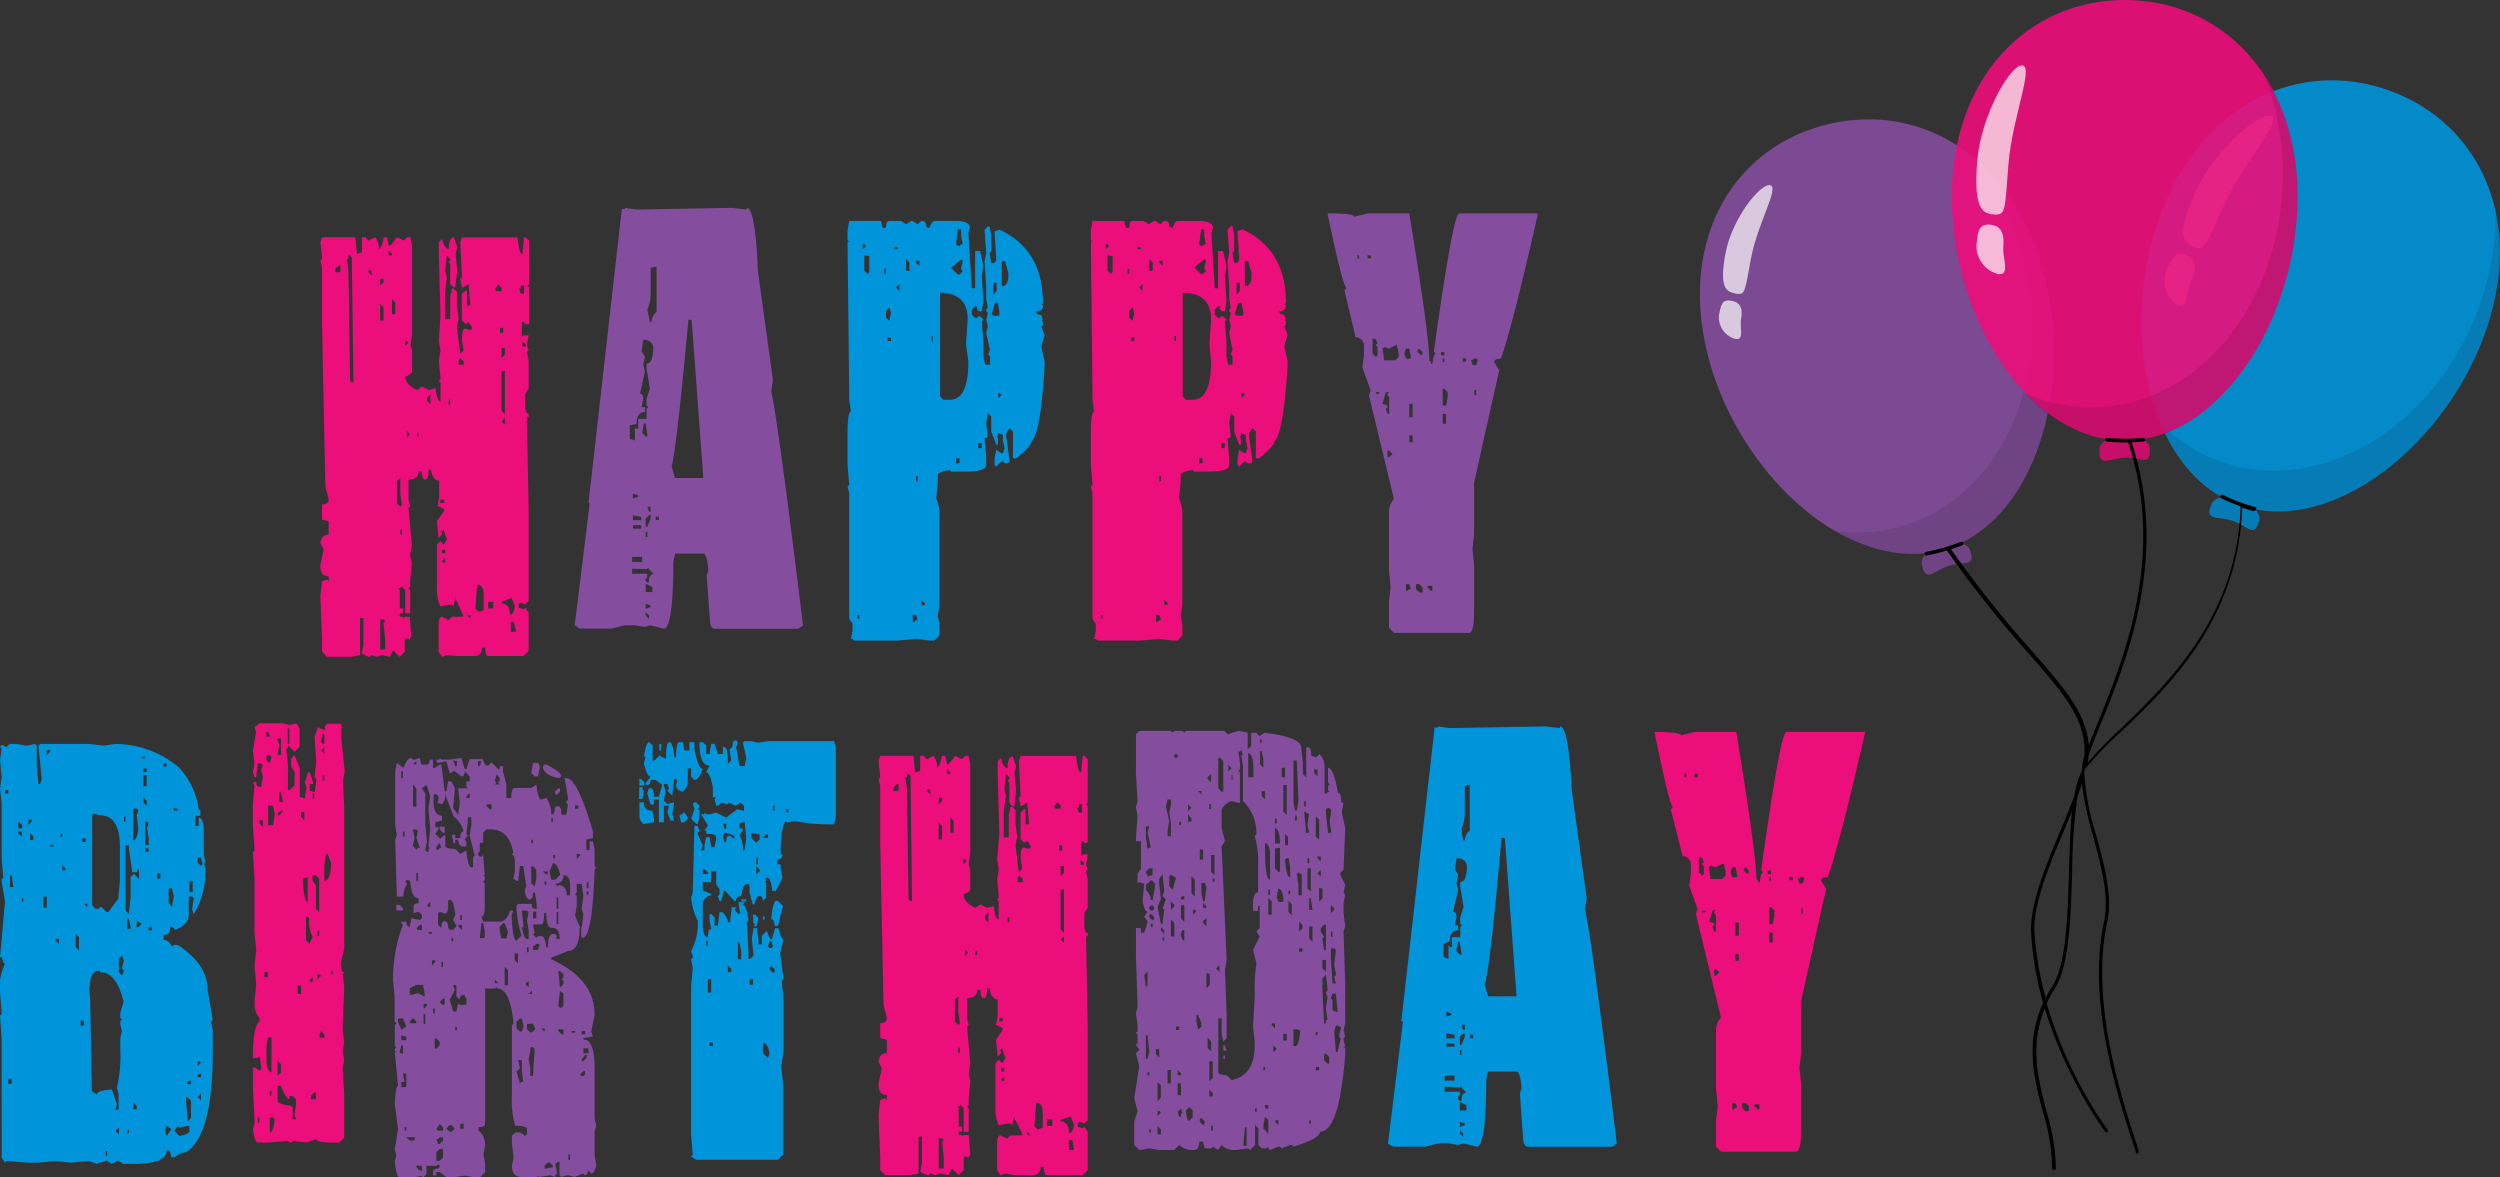 <svg xmlns="http://www.w3.org/2000/svg" viewBox="0 0 225.15 106.02"><rect x="0" y="0" width="225.15" height="106.02" fill="#333333" stroke="none"/><defs><style>.cls-1,.cls-8{fill:#ec0e7a;}.cls-2,.cls-4{fill:#844d9e;}.cls-3,.cls-7{fill:#0094da;}.cls-4,.cls-7,.cls-8{opacity:0.9;}.cls-5{fill:#fff;opacity:0.7;}.cls-6{opacity:0.1;}</style></defs><title>Asset 2</title><g id="Layer_2" data-name="Layer 2"><g id="Layer_1-2" data-name="Layer 1"><path class="cls-1" d="M29,21.37h3l.15,1.5.45-.15V21.37h.3l.3.3.61-.3a1.55,1.55,0,0,1,.3,1.05q.25,0,.45-1.05h.3l.15.75h.15l.6-.75.6.3.3-.3h.3l.15.75v8l-.15,1.05.15.15h-.15l.15.15v2q0,.21-.6.45c0,.47.35.88,1.06,1.2l.45-.3.6.3.6-.15c.1.81.25,1.21.45,1.21V34.45l-.15-.15.15-.15V34l-.15-1.5.15-.91-.15-.9.15-2.25-.15-5.57V21.82l.3-.3q.2.9.6.9c0-.7.15-1.05.46-1.05l.3.9-.15.6.15,1.5L41,25.88h-.15l-.31-.3V23.77l-.15-.15.15-.15v-.15l-.3-.3-.15,1.35.15.61-.15,1.35v2.41h.45v-2l.16-.75h.15l.3.3v1.2l.15,1.21-.15.75.3,2.41.3-.31-.15-.9q0-1.05.3-1.05l.45.15.15-.15v-.15l-.3-.45-.15.15h-.15l-.3-.3V26.48l.3-.3h.15v1.35h.3v-.15l-.15-1.8-.45.3h-.15l-.15-.75.15-.15v-.15l-.15-3,.15-.45h5q.15,1.5.45,1.5l.15-1.5h.15l.31.3v3.91l-.16.15.16.15v3.31h-.31L47.17,29H47v1.35l.15-.15h.46l-.16.9.16.45-.16.16.16.75v2.55l-.31.46v1.05c0,.5.13.75.31.75v.3h-.16l.16,8.28v8.27l-.31.3-.45-.15-.15.15v.3l.45.15.15-.15.31.45v3.46l-.46.45H44q-.3,0-.3-.75h-.3a.66.66,0,0,1-.75.75h-1.5L40.25,59l-.45.15-.3-.45v-2.4c0-.51.13-.76.3-.76l.6.3.31-.3h1v-.15L41,53.86l-.15.75-.15-.15H40.4l-.75.15a3.68,3.68,0,0,1-.3-1.65V49.05l.3-.31.3.31.3-.46-.3-.9-.15.15h-.15l.15.15v.15l-.3.3-.15-1.5L40,46v-.15l-.6-.3.15-.76v-1.5c-.38,0-.64-.35-.75-1H38.6q0,.9-.3.9t-.3-.75h-.3c0,.5-.3.75-.91.75V45l.15.61-.15.15.3,3.31-.15.9.15.75-.15,1.5v.61l-.15.15.15.15v2.1h-.45v-2.1l-.3-.3L36,53h-.15l.15.15v1.65h.3v.45H36v.3h.3v.15l.15-.15h.45l.15,1.81-.15.15v.15l-.15-.15h-.3v1.2l-.45.45-.6-.6-.3.6L34.39,59l-.45.15L33.48,59l-.15.15h-.15l-.6-.3.15-.75V55.66h-.3V59l-.75.15H29.42L29,58.67v-1.2l-.15-3.76L29,52.35l.45-.15.15.15V51.9q-.75,0-.75-.9v-.15l.3-1.35-.3-.61q.11-.75.75-.75v-1.2l-.6-.15V45.43q.6,0,.6-.45l-.3-1.2L29,29.19V24.07l-.15-.6.15-.15v-.15l-.15-1.35Zm1.2,2.85v.3h.46v-.6h-.15ZM31.38,23v.3h-.15l.15,1.05.15,9.93.15.15h.15V34.3l-.15-11.13L31.53,23Zm1.8,1.35v.15l.3.31v-.46Zm1.06.76v.6l.3-.3v-.3Zm0,2.25v1.51h.3V27.68Zm0,28.43v2.71h.45v-.9l-.15-1.5.15-.15-.15-.16ZM35,22.57V23h.3v-.15Zm.3,4.36v1.36h.3V27.23Zm.45,16.4v2l.3.31.15-.16-.15-1V43Zm.3,4.36v.45h.15v-.45Zm.45-17v.45l.3-.3-.15-.15Zm.15,8.13v.6l.3-.3Zm.91.15v.3h.15V39Zm.9-3.16v.3l.3.3v-.9ZM39.65,45v.3H40V45Zm.15,4.52v.3h.3v-.3Zm0,1,.15.15h.15v-.45ZM40.4,36v.45h.15V36Zm1.06-3.76-.15.15v.45h.45v-.3Zm.6,23.16.3.3v-.3Zm.9-2.7v.15l-.15,1.95.3.3.45-.15V53.56q0-.78-.45-.9Zm1,1.5v.6h.46v-.6Zm.91-28.58-.3.45.15.15h.45v-.3Zm.15,3.91v.45h.3v-.45Zm.15,1.8v.91l.3-.3v-.61Zm0,2.11V37l.3.3V33.4Zm0,4.51.3.3v-.6Zm0,16.25v.15q.75,0,.75,1,.35,0,.45-.75l-.3-.75ZM46,56v.9h.45v-.15L46.27,56Zm.9-30.24V26h-.15l.15.45h.3v-.75Zm.15,5v.45h.3V31Z"/><path class="cls-2" d="M56.27,18.72l1.06.15,8.57-.15,1.36.15v-.15q.76,0,1,5.72l1.35,9.78-.15,1.05q.6,2.55,2.86,21.06l-.45.3H64.4q-.37,0-.45-.6l-.31-4.21.16-.45c-.08-1-.23-1.51-.46-1.51H60.79l-.15.75c0,3.69-.25,5.69-.76,6h-.15l-1.2-.3-.45.15-.9-.15h-.91l-1.2.3H52.21l-.45-.3,1.35-11H53l3-26.48h.3Zm1.66,11.89-.15,1.05.3.45-.15.75.15.6-.45,2q.3,0,.3.45l-.15.75h.3v.45c-.5,0-.75.36-.75,1.06l-.61.15v1.2l.46.15v-1.2l.15.15h.15v-.9h.75v-.91l.15-.15-.15-.15v-.6l.3-.9-.3-1.81v-.45q.6,0,.6-1.5A.8.8,0,0,0,57.93,30.61Zm-1,19.55v.45h.9v-.45Zm0,1.06v.45h1.35V52l-.15.15v.15l.15.15h.15q0-.75.45-.75l-.45-.45v-.15l-.15.15ZM57,44.45v.45l.45-.15V44.6Zm0,1.95v.45h.75v-.3Zm0,.9v.31h.75V47.3Zm1-9.17-.15.75V39l.3.3h.15v-.15l-.15-1Zm.15,8.57v.75h.15l.3-.75v-.3h-.15Zm0,1.21v.45h.15v-.45Zm0,4.66v.75h.6v-.45Zm0,1.8v.46l.45-.15v-.15Zm0,.76v.3l.3.3v-.3Zm.45-31v2.1a3.7,3.7,0,0,1-.3,1.66L58.53,29h.15a1.16,1.16,0,0,1,.45-.9V24Zm-.3,21.51.15.45h.15v-.45Zm.75.9v.3h.3v-.3ZM62,28.8Q60.94,40.31,60.49,42l.3,1.05h2.55L62.29,28.8Z"/><path class="cls-3" d="M76.48,19.9h2.86l.15.61h.3c0-.41.1-.61.3-.61h1.06l.45.3.45-.3h.15l.45.3.3-.3h.15c.2,0,.3.15.3.46l.15.15h.15c.16-.41.31-.61.46-.61h2c.75,0,1.15.2,1.2.61l-.15.45.31,5h.3V22.61h.45l.3,1.36-.15.9.15,2.25-.15.91h-.15q-.3,0-.3-.45h-.15l-.3.3v.45l.3.3h.15l.15-.15h.15l.3.3-.15.15.15,1.81v1.35l.15.75h.45v-.75L89,31.94l.15-.45L88.82,30l.15-.6-.15-.6.15-.6L88.82,28v-.15l.15-.15L88.82,27v-1.2l-.15-2.26.15-.75-.15-2.1.3-.3h.15l.15.75v1.5l-.15.15.15.9h.15q.3,0,.3-.45l-.15-2.4.45-.15q3.92,1.8,3.91,6.62l-.15.15h.15a.53.53,0,0,1-.6.6q0,.3.45.3l.15.45h-.15l.15.15v.3l-.15.15.3.75-.3,1.06.3,1.35V33q-.37,6.1-1.2,6.77c0,.27-.45.77-1.35,1.51h-.3V38.86l-.3-.3-.31.45v.3l.31,2.26-.16.15h-.3l-.15-.15h-.15l-.45.45-.15-.15v-.6l.15-.76.45.3h.15l.15-.45-.15-.75v-.45L89.87,39v.3h-.15l.15.15v.6h-.15l-.45-1.2V37.5l-.3-.3-.15.91.15,1.2-.15.15h-.15l.15,1.81v.6c0,.4-.6.6-1.81.6H85.66l-.15-.15q-1,.2-1.05.45v.75l-.15,1.36a3.62,3.62,0,0,1,.3,1.65v8l-.15.91.15.75v1.05l-.45.45H83.7l-1.2-.15-1.65.15H76.93l-.15-.15h-.15l.15-.75v-.6l-.3-.45V44.42l-.15-.6.15-.15-.15-1.8v-3c0-1.2.13-1.81.3-1.81l-.15-1v-.45l-.15-13.84h.15l-.15-.15v-.9Zm.76,35.51v.3h.15v-.3ZM77.69,22v.45l.3-.3L77.84,22Zm.15,1v1.36l.3.3.15-.15V23.06Zm1.8,1.21v.45h.15v-.45ZM79.79,28v.6l.3.3.15-.75-.15-.45Zm.15,2.4v.31h.3v-.31Zm.6-8.12v.15h.31v-.15Zm.16,3.61.3.3v-.6Zm.9-2.56v1.06h.3v-.76Zm.6,32.05V56h.15l.15-.15h.15l-.15-.45Zm.3-31.9v.15l.3.31v-.46Zm0,19.41v.45h.15v-.45ZM83,54.05v.45h.3v-.15Zm.9-23.77v.46H84v-.46Zm.76-3.91V35.7l.3.3h.6c1.1,0,1.65-1.15,1.65-3.46L87,31l.15-2.26C87.16,27.18,86.31,26.37,84.61,26.37Zm1-2.25.6.6h.15l.3-.3-.15-.15v-.15l.15-.61-.15-.15Zm.6-3.46L86.11,22l.15.15h.15l.15-.15h.15l-.15-.75v-.6Zm-.15,20.61v.45h.3v-.45Zm2-1.36v.45h.3v-.45Zm1.5-12.63-.3,1,.15.15H90V28l-.15-.75Zm-.15-1.81v1.05l.3-.3v-.75Zm.45,9.93v.45l.3-.3L90,35.4Zm.3-11.89v2.26h.15q.45-.15.45-.9v-.3l-.3-1.06Z"/><path class="cls-1" d="M98.39,19.9h2.86l.15.61h.3c0-.41.1-.61.3-.61h1l.46.3.45-.3h.15l.45.3.3-.3H105c.2,0,.3.15.3.46l.15.15h.15c.16-.41.31-.61.45-.61h2c.74,0,1.14.2,1.2.61l-.15.45.3,5h.3V22.61h.45l.31,1.36-.15.9.15,2.25-.15.91h-.16q-.3,0-.3-.45h-.15l-.3.3v.45l.3.3h.15l.15-.15h.15l.31.3-.15.15.15,1.81v1.35l.15.75H111v-.75l-.15-.15.15-.45-.3-1.51.15-.6-.15-.6.15-.6-.15-.15v-.15l.15-.15-.15-.76v-1.2l-.15-2.26.15-.75-.15-2.1.3-.3H111l.15.75v1.5l-.15.15.15.9h.15q.3,0,.3-.45l-.15-2.4.45-.15q3.91,1.8,3.91,6.62l-.15.15h.15a.53.53,0,0,1-.6.6q0,.3.45.3l.15.45h-.15l.15.15v.3l-.15.15.3.75-.3,1.06.3,1.35V33q-.39,6.1-1.2,6.77c0,.27-.45.77-1.36,1.51h-.3V38.86l-.3-.3-.3.45v.3l.3,2.26-.15.15h-.3l-.15-.15h-.15l-.45.45-.15-.15v-.6l.15-.76.45.3h.15l.15-.45-.15-.75v-.45l-.45-.15v.3h-.15l.15.15v.6h-.15l-.45-1.2V37.5l-.3-.3-.15.91.15,1.2-.15.15h-.15l.15,1.81v.6c0,.4-.61.6-1.81.6h-1.35l-.15-.15c-.71.13-1.06.28-1.06.45v.75l-.15,1.36a3.62,3.62,0,0,1,.3,1.65v8l-.15.91.15.75v1.05l-.45.45h-.45l-1.2-.15-1.66.15H98.84l-.15-.15h-.15l.15-.75v-.6l-.3-.45V44.42l-.15-.6.15-.15-.15-1.8v-3c0-1.2.13-1.81.3-1.81l-.15-1v-.45l-.15-13.84h.15l-.15-.15v-.9Zm.75,35.51v.3h.15v-.3ZM99.59,22v.45l.31-.3L99.74,22Zm.15,1v1.36l.31.3.15-.15V23.06Zm1.81,1.21v.45h.15v-.45ZM101.7,28v.6l.3.3.15-.75-.15-.45Zm.15,2.4v.31h.3v-.31Zm.6-8.12v.15h.3v-.15Zm.15,3.61.3.3v-.6Zm.91-2.56v1.06h.3v-.76Zm.6,32.05V56h.15l.15-.15h.15l-.15-.45Zm.3-31.9v.15l.3.31v-.46Zm0,19.41v.45h.15v-.45Zm.45,11.13v.45h.3v-.15Zm.9-23.77v.46h.15v-.46Zm.75-3.91V35.7l.31.3h.6c1.1,0,1.65-1.15,1.65-3.46l-.15-1.5.15-2.26C109.07,27.18,108.22,26.37,106.51,26.37Zm1.06-2.25.6.6h.15l.3-.3-.15-.15v-.15l.15-.61-.15-.15Zm.6-3.46L108,22l.15.15h.15l.15-.15h.15l-.15-.75v-.6ZM108,41.27v.45h.3v-.45Zm2-1.36v.45h.31v-.45Zm1.51-12.63-.3,1,.15.15h.6V28l-.15-.75Zm-.15-1.81v1.05l.3-.3v-.75Zm.45,9.93v.45l.3-.3-.15-.15Zm.3-11.89v2.26h.15q.45-.15.45-.9v-.3l-.3-1.06Z"/><path class="cls-2" d="M119.55,19.22h.15q2.25,0,2.25.3l1.21-.3h3.76q1.8,11,1.8,13.23l.15.15v.16H129c.08-.61.18-.91.3-.91l-.15-.15v-.15q1.72-12.33,2.26-12.33h7.07v.15q-2.25,9.93-3.31,12.93-.6,0-.6.3l.45.76-2.26,10.08V48.1l-.15,1.35.15,1.51V55c0,1.3-.15,2-.45,2h-6.77l-.45-.46v-2.4l.15-1.21-.15-1.65V46a1.71,1.71,0,0,1,.45-1.05l-2.25-9.33.15-.45-.75-2.1.15-1.06v-.75a.8.8,0,0,0-.76-.9l-1-4.21.15-.15v-.15Q120.95,25.84,119.55,19.22Zm2.7,3.76v.3h.15V23Zm.91,0v.3h.3V23Zm.45,7.52v1.35l.3.3.15-.15v-.75l-.15-.15V31h.15l-.15-.45Zm.3,4.81v.15h.3v-.15Zm1.2-3.91-.45-.15-.15.15.15,1.05h1l.3-.3v-.3l-.15-.75h-.15Zm-.3,3.91-.3,1.06.45.15v.15l-.15.15.15.45h.15V35.76l-.15-.15v-.15l.15-.15Zm.15,5.27v.6h.15l.3-.3-.3-.3Zm1.66-9.18-.15.45.15.45h.45v-.15l-.15-.75Zm0,21.21v.6h.15l.15-.15h.15l-.15-.45Zm.3-16.24v1.2h.3v-1.2Zm0,2.85v.61h.3v-.61Zm.6,13.39v.45l.3.3h.3v-.45l-.3-.3Zm.3-21.21-.15.15v.15l.3.3.15-.15V31.7Zm.75,21.36v.15l.3.3H129v-.45Zm1.21-21.06V32h.3v-.3Zm.15.6v.3h.15v-.3Zm0,2.71v1.51h.3l.15-.76v-.45l-.3-.3Zm0,2.26v.9h.3v-.9Zm1.8-5v.3h.3v-.3Zm.75.15.15.46h.31l.15-.46-.15-.15h-.16l-.15.15Zm.3,2.71v.45h.16v-.45Z"/><path class="cls-3" d="M.9,67h.6l.91.15L3.16,67l.15.15v1.66l.15,1.8h.15l.15-.45-.3-3L3.61,67H8l1.36.15L10.38,67a8.87,8.87,0,0,1,5.72,2.11,6.89,6.89,0,0,1,1.8,3.76l.15.15v.45H17.6v.9h.3v-.75q.45.09.45,1.2v2.11l.15.75h-.15l.15.45a7.57,7.57,0,0,1-1.05,4.21l-.15-.45.15-1-.15-.15H17v1.65c0,.59-.4,1-1.2,1.36l-.31-.3h-.15q0,.75-.6.75v.45q.45,0,.75.6l.16-.15H16c1.8,1.16,2.7,2.52,2.7,4.06l.46,2.71-.16.15.16.75v2c0,5-.81,8-2.41,9a1.71,1.71,0,0,0-1,.45h-.31l-.15-.6H15c0,.8-1,1.2-3,1.2h-.9l-.45-.3-.6.3-.45-.3-.9.3L8,104.56l-1.65.15L5,104.56l-1.5.15h-1L.6,104.56l-.15.15-.3-.45V93.58L0,91.47l.15-.15v-.15L0,89.36a4.56,4.56,0,0,1,.45-2.55L.3,86.66l-.15-.45H0l.45-5-.3-1.8v-.3H.3L.15,77.33v-5L0,71,.15,70,0,68.45l.15-1L0,67.25l.15-.15H.3l.15.15H.6ZM.45,71.16v.3h.3v-.3Zm.3,26v.45h.3v-.45ZM.9,78.83v1.06h.3l-.15-1.06ZM1.65,74v.6H2v-.3Zm0,.9v.15l.31.3v-.45Zm.31,6v.3h.15v-.3Zm.6-7.07v.45l.3-.3v-.15Zm.15,1.2v.61H3v-.31Zm1.2,5.72v1h.3v-1Zm.3-13.24V68l.3-.3v-.15Zm.3,8.58v.15h.3v-.15ZM5,84.55v.15l.31.3v-.45Zm.46-9.48v.3h.15v-.3Zm.15,2.86v.45h.3v-.15Zm1.2,6.17v1.2l.3.3V84.4Zm.45,7.82v.45h.3v-.45Zm.15-16.4v.31h.3v-.31Zm.15,5.87.3.3v-.3ZM8,88.91,8.12,90l.15,8.27.46.3q0-.36,1.35-.45l.45,1.35-.15.46h.3V98.54l-.15-.6a12.14,12.14,0,0,0,.3-3.46v-1l.15-.61-.15-.6v-.3l.15-.15-.15-.15v-.45l.3-1C10.7,88.41,10,87.56,9,87.56v-.15c-.61,0-.91.5-.91,1.5Zm.45-15.64-.15.15v8.12l.3.3h.31L9,81.69h.15l.45.45h.15l.9-1.2.15-1.65v-3c0-1.91-.6-2.86-1.8-2.86Zm1.06,30.39v.45h.15v-.45Zm.9-1.81.3.3v-.6Zm.3-15.49v1.2l.3.3.15-.45L11,87.26v-.15l.15-.6L11,86.06Zm.45-12.79V74h.15v-.45Zm.15,2.56V82l.3.3.15-1.5V79l.3-.3.46.46v-.91h-.15v.3h-.46l-.3-2.1v-.3Zm.15,6.62v.9h.3V83.5l-.15-.75Zm0,19v.3h.15v-.3ZM12,72.82v2.86c.23,0,.38-.36.46-1.06l-.15-1.2.15-.45-.15-.15Zm0,26.47v.61h.31v-.31Zm.31-16.39v.6h.15l.3-.3Zm.45-14.75v.15h.3v-.15Zm.15,1.06v.3h.3v-.3Zm0,.6v1h.3v-1Zm0,2v.46l.3.3v-.46ZM13.09,74v2.11h.3v-.61l-.15-.9.15-.45L13.24,74Zm0,2.41v.3h.3v-.3Zm.3,7.07v.3h.3v-.3Zm.75-4.82v.46h.3v-.46Zm.6-9.92v.3H15v-.3ZM15,101.4l-.15.45.15.45.45-.6ZM15.19,80v1.35l.3.3.16-.9L15.49,80Zm.46-7.22V73H16v-.15ZM16,101.4l-.3.45.45.45q.9-.15.9-.45v-.45h-.15l-.75.15Zm.75-2.56V99l.15,2,.3-.3V99.14l-.3-.3Zm.15-1.5v.3h.3v-.3Zm.15-18v1h.3v-1Zm.75-2.11v.45l.3.3.15-.15-.15-.6Zm0,18.35V96l.3-.3-.15-.15Zm0,1.21V97h.3v-.3Zm0,2,.3.3v-.6Z"/><path class="cls-1" d="M23.37,65.14h2.11l.6.16.6-.16.3.46v1.65l-.45.45-.6-.6v.3h-.15l.15,1.51v2.25h.15l.45-.45v-1.2l-.3-.45V68.3l.3-.3L27,69.21v2.55l.45.15.15-1-.15-.45.3-.9h.15l.3.9v.15h-.3v.6l.45.15.15-1.2L28.33,70v-.15l.15-1.21-.15-2.25.3-.9.61.3c0-.4.1-.61.3-.61h1.2v.31h.15l-.15.15v.9l.3,2.86-.15,1L31,72.67V85.45l-.3,1.21v.15q0,.75.3.75l-.15.15L31,88.76v.3l-.15,3.61L31,93.88l-.15.75.15.9-.15.6L31,98.54v3.91l-.45.45H30c-1,0-1.51-.1-1.51-.3l-.9.3-1.2-.15-.15.15h-.15l-.15-.15-1.81.15h-.9q-.3,0-.45-1.2l.15-.6-.15-3.16V96.13h.15l.45.31.15-.16v-.15l-.15-1-.15.15h-.45v-.15c0-1.8.2-2.86.6-3.16v-.3a1.71,1.71,0,0,1-.45-1.05V90l.15-1.36-.15-1.5v-.3l.15-1.21L22.92,84V79.14l-.15-2.41.15-.15v-.15l-.15-2.11v-1.8l.15-1.81-.15-.15.15-.15h.15q0,.45.3.45h.15l.15-.9-.15-.6.15-.45-.15-.15h-.3L23.07,70h-.15l-.15-.45.15-.75-.15-1.21.3-1.65-.15-.45Zm-.15,35.51v.45h.15v-.45Zm.15-26.78v.3l.3.3v-.6Zm.45,13.69V88h.3v-.45ZM24,65.9v.45h.3l-.15-.45ZM24,68v.45l.3.31.15-.61L24.27,68Zm.15,25.43-.15.75v1.2c0,.75.15,1.15.45,1.21V93.43Zm0-20.91v1.8h.45l.15-1-.15-.75Zm.15,25.72v.45h.15v-.45Zm0,2.41V102q.3,0,.45-1.2l-.15-.15ZM25,66.5v.15l.15.45L25,68h.3V66.5Zm0,6.77v.15h.15l.31-.3V73h-.16Zm0,22.26v1.36l.3-.3v-.76Zm0,2.26v1.35c0,.2.4.35,1.21.45l.15.15v1.06h.3l-.15-.45.15-.76V99l-.3-.3h-.3V99c-.18,0-.43-.4-.76-1.2Zm.15-26.48v.91h.31v-.16l-.16-.75Zm.76-5.71V67h.15V65.6Zm.9,23.16v.76h.3v-.76Zm.3-15.64v.45l.3.3v-.75Zm.15,6q.11,2.1.45,2.1V79Zm.3,3.46v2.1l.3.3.3-.6a2.8,2.8,0,0,1-.3-1.65l-.15-.15Zm.3,5.71.15.15h.15V88ZM28,98.69V99h.45v-.6h-.15Zm.15-27.23v.45h.15v-.45Zm0,7.37v.46l.3.45v2.1l.3.3v-3l-.3-.31Zm.45,5v.45h.15V83.8Zm0,3.91v.45l.31-.3-.16-.15Zm.31,5.11-.16.46.16.15h.3v-.3Zm.15-26.77-.15.75.15.15h.15v-.9Zm-.15,1.5.3.3v-.6Zm.15,2.26v.45h.15v-.45Zm.3,7.07-.15,1.05v1.36c.4,0,.6-.56.6-1.66l-.3-.75Zm.45,10.53v.3H30v-.3Z"/><path class="cls-2" d="M37.05,68.26l.15.15h.15l.45-.15.15.6h.45q.3,0,.3-.45H39v.75h.15l.45-.3h.15l.3,2.41h.15l.16-.9h.3l.3.6v.15l-.15,1.65.45.61.15-1.06L41.26,71h.9L42,70.82v-.45h.3v-.45l-.45-.46c0,.31-.1.46-.3.46l-.6-.46h-.15l-.15.16h-.15l-.31-1.06-.75.15-.15-.15v-.15h.3v-.15l.15.15h.76l1.05-.15.3,1H42l.3-.9h1.2c.06.4.21.6.46.6l.3-.3.6.6H45V69h.3v.45l.3,1.21v1.2h.45q0-.9.3-.9h1.51l.45-.3q.15,1.35.45,1.35l.45-.15a2.86,2.86,0,0,1,.45,1.51c.2,0,.3-.2.3-.61l.15-.15h.15c.2,0,.3.25.3.76H51l.15-.91L51,72.32v-.15l.15-.15v-.15l-.3-1.8H51c.65,0,1.46,1.6,2.4,4.81v.6l-.6.15v.91h.3v-.76h.3l.15.76V78l.15.15-.15.15v.15c-.15,4-.51,6-1.05,6h-.15v-.9h-.15q0,2.1-1.05,2.1l-1.51.6v.15q3.91,1.74,3.91,5l-.3,1.5.15.45-.9.15.15.15c.6,0,.9.91.9,2.71v4.37l.15.6-.15.6v2.1l.15.91c-.12.5-.28.75-.45.75l-.3-.3q0,.45-.3.45l-.15-.15-.75.3-.6-.15-.61.15-.15-.15v-1.2h-.15l-.15.15H50l.15.75v.15l-.15.15V106l-.45-.15-1.05.15v-.15l-.15.15H47q-.9,0-.9-1l.15-.75-.15-1.36v-.6l.3-.3h.45l.46.3.15-.15v-.45c0-.2-.36-.3-1.06-.3a8.31,8.31,0,0,1-.3-2.71V92.33l.15-.15c-.2-2.11-.7-3.16-1.5-3.16v-.15l-.15.15h-.91v12.19q0,.3-.6.3v.3a1.66,1.66,0,0,1,.6,1.35l-.15.75.15.91v.75l-.45.45h-.6l-.75-.15L41,106H40.2l-.6-.45h-.3v.3H39v-.3q0-.3.45-.3l.15-.15V105l-.15-.15-.15.15h-.9v.75l-.3.3-.15-.15-.75.15H36q-.3,0-.45-1.5l.15-.46-.15-.6.3-1.8-.3-2.26q.09-1.65.3-1.65l-.3-3h.15l-.15-.15v-.15l.15-.15-.15-.15V92.33l.15-.15L35.54,92V89.77l-.15-1.5a14.12,14.12,0,0,1,.9-5l-.15-.15V83h.45c0,.3.1.46.31.46l.15-.76.75.15L38,82.7v-.3l-.3-.3-.45.15v-.6q0-.3.45-.3V80.9c-.43,0-.68-.5-.75-1.51l-.16-.15h-.15l-.15.15.15.15v.15a1.58,1.58,0,0,0-.3,1.06h-.6l-.15-5.12.15-.45-.15-.9V69.46l.15-.75.6.45C36.54,68.56,36.79,68.26,37.05,68.26ZM35.69,81.5H36l.3.3V82h-.6Zm.15,10.23V92l.3.75.45-.3-.3-.75Zm.3,2.41-.15.6.15.15h.15v-.75Zm0-24.68v.61h.15v-.61Zm0,23.77v.45h.45v-.3Zm.15,3.46.15.76h-.3v.45h.45V96.69Zm0-21.81v.45h.15v-.45Zm.15,26.63v.3h.15v-.3Zm.15.9.31.3h.45v-.3ZM36.9,89v.6h.15l.6-.15.6.3v-.3l-.15-.75h-.6Zm0,3v.15h.6V92l-.3-.3Zm.3-23.17h.3v-.3Zm0,1.81v2h.3V71Zm0,4.06v.15l.15.6-.15.6v.15l.3.31.15-.16h.15l-.3-.9.15-.6-.15-.15Zm.3,3.91v.75h.15v-.75Zm0,5,.15.15H38V83.3H37.8Zm0,21.36v.15l.3.3H38V105ZM38,71l.3.45v2.71l.15,1.65-.15.76.15.15h.15v-.31h.15l-.15-.15v-.3l.15-1.35-.15-1.5v-.46l.15-.9-.3-1h-.15Zm.15,19.41v.45l.3-.3v-.15Zm0,.9v.9h.15v-.9Zm.3-9.78.15.15h.15V81.2Zm.15,2.41v.15h.3v-.15Zm.3,2.55v.46l.3-.31v-.15Zm.3-15-.15.15v.6c0,.8.25,1.21.75,1.21v.45l-.6.15v.45h.3v.15l-.3.45.45.45.3-.3h.15v.9c0,.2.31.3.91.3l.45.46.45-.3H42q.15,1.5.45,1.5h.15v-.9l.15-.15-.45-1.81.15-.9v-.75h-.3v.15L42,75.18h.15l-.3.45.15.15v.45h-.3c-.24,0-.4-.2-.45-.6H41v.3h-.15l-.15-.75H41v.3h.45q0-.6.3-.6a2.41,2.41,0,0,0-.9-1.35l-.76-2a1.09,1.09,0,0,1-.3.9l-.45-.15.15-.15v-.45ZM39,90.83v.45h.15v-.45Zm.15,2.7v.91h.15l.3-.3v-.3l-.3-.31Zm.15-17.3v.31h.15l.15-.16h.15l-.15-.45Zm.3,25-.3.45.15.15h.45v-.3Zm-.3,1.35.15.45h.15l.3-.3v-.3h-.3l-.15.15Zm0,1.2v.76h.3l.3-.3v-.76h-.3Zm1.06-22.71v.45c0,.5-.11.75-.31.75l-.45-.15-.15.15v1l.3.31c0-.41.1-.61.3-.61s.31.2.31.61l.15.15h.3l.3-.3-.3-.61L41,82.4q-.15-1.35-.45-1.35Zm-.76-6.62h.45V75H39.9l-.3-.3Zm0,15.79.3.31.15-.15v-.46H39.9Zm.15-3.61v.46h.15v-.46Zm.45,15,.31.3h.15l.3-.3-.3-.3h-.15Zm.61-12.94.15.45-.45.9.3,1.06h.3l.15-.75.15.15H42v-.61l-.15-.15v-.15a.4.4,0,0,0-.45.45l-.3-.3v-1Zm-.15-4.21v.3h.15v-.3Zm.15-16L41,69h.15v-.45ZM41,92.48v.3h.15v-.3Zm.3-9.18v.16l.3.3V83.3Zm.15-.9v.45h.15V82.4Zm0,18.81v.45h.3v-.45ZM42,71.72v.15h.3v-.45Zm1.05-3.16V69h.15l.15-.45ZM43.51,75v.9h-.3v.76l-.15.15V77l.15.15h.15l.15-.15.15,1.8h-.15l.15.15v.3l-.15.15.15.15v2q0,1.05-.3,1l.15.45h1.66a1.27,1.27,0,0,0,.75-1h.3l-.15.45c.07,1.51.22,2.26.45,2.26l.45-.45a9.4,9.4,0,0,1-.45-2.71l.15-.15h1.21q0,.45.3.45h.15v-.45l-.15-1H48q0,.6-.3.6t-.45-.75l.15-.46L47.12,78h-.3l-.15,1.35h-.15l-.15-.15h-.15l.15-.75v-.75q0-.75-.3-.75l.15-.15c-.23-1.41-.93-2.11-2.1-2.11h-.3Zm-.15,8.12-.15,1.36h.45v-.6l-.15-.76Zm.46-10.68v.15l.3.3h.15v-.45Zm.9-2.7-.15.6.15.15-.15.15H45l-.15-.15.15-.15v-.3Zm-.15,18.5v.3h.3ZM45,83.46v.3l.15.75h.45l.15-.6-.3-.76h-.15Zm.45,3.61v1.65h.3V87.37Zm.9-1.21v.6l.3.3v-.9ZM46.52,92v.6l.3.3H47l.15-.45L47,91.73h-.15Zm.15,3.46.15.75-.3.3.3,1.06.15-.15h.15L47,96.39v-.9ZM47,82l.15,1.51H47c.13.7.28,1.05.46,1.05h.15v-.75l-.15-.91.15-.75L47.43,82Zm.31,6.62.3.3v-.6Zm.15-3.31v.45h.15v-.45Zm0,6.92v.45l.3.3h.15l.3-.3L48,92.18Zm.15-2.71h.3v-.3Zm.15,4.82v.3l-.15.75.15.9v.6H48l.15-2.4L48,94.29ZM48,68.71h.3q.3,0,.3.45l-.15.76h-.3l-.3-.3Zm-.15,6.92v.3H48v-.3Zm0,2.41v1.5l.3.3.15-.75v-.75L48,78ZM48,82.1v.6h.3v-.6Zm1,.15q0,1.05-.3,1H48l.15.76-.15.15.3.3.15-.15h.3q.34,0,.45,1h.15q0-1.2.45-1.2t.3.45h.3q0-1.05-.75-1c-.28,0-.44-.46-.45-1.36Zm-1,3v.3h.45l.15-.45L48.48,85h-.15Zm.75,7.37.3.3v-.3Zm.45-23.77c.9.46,1.35.81,1.35,1.06l-.15.15h-.15c-.9-.18-1.35-.53-1.35-1.06l.15-.15Zm-.3,9.63.3.3.15-.15v-.15Zm.15.9v.3h.15v-.3Zm0,25.58v.3l.75-.15V105l-.3-.3h-.15Zm.75-27.23-.3.75.15.75H50l.45-.45Q50.22,77.74,49.83,77.74Zm-.15-4.06V74h.15v-.3ZM49.83,77v.3H50V77Zm.45-6h.15v.3l-.3.3L50,71.42v-.15Zm.46,7.82a.67.67,0,0,1-.76.75l.3.3v-.15c.51,0,.76.31.76.91h.3v-.91q0-.76-.45-.9Zm-.61,2v1h.15v-1Zm0,1.35v1.05h.15V82.1Zm.15,5.27.15,1.5.31-.3v-.3l-.16-.15.16-.15v-.3l-.31-.3Zm.15,1.8-.15,1.36.15.15h.15l.16-.15V89.47Zm-.15,3.46v.15l.3.3h.16v-.45Zm.91,11.28v.46h.15v-.46Zm.3-11.13v.15h.3v-.15Zm.3-20.31v.3h.3v-.3Zm.15,7.07v.76l-.15.15.15.15v.9l-.15.9.45,1.06h.15l.15-1.21-.15-.45.15-1.2-.15-1.06Zm0-2.7v.45l.3-.3v-.15Zm.3,19.85.15.15h.15l.15-.15v-.3h-.15Zm.15-3.91v.3h.3v-.3Zm0,2.56v.15h.15l.3-.3V95h-.15Zm.15-1v.45H53v-.45Zm.3-14.9V80H53v-.61Zm0,.76v.3H53v-.3Z"/><path class="cls-3" d="M57.58,70.15h.15l.3.3v.3h-.45Zm0,.75h.3v.31H58l-.15.75h-.3Zm0,1.36H58a.66.66,0,0,0,.75.75l.15.75v.3l-1,.15-.3-.45Zm.9-5.42.3.3V68.5h.15l.45-.45.6.3c0-1,.1-1.51.31-1.51s.33.45.45,1.36h.15c0-.91.1-1.36.3-1.36h.3l.15.75h.45v-.75h.45v.6c.23,1.21.48,1.81.75,1.81-.25.64-.5,1-.75,1l-.3-.3v-.75h-.3v1.2a1.14,1.14,0,0,1-.45.91c-.4-.1-.6-.31-.6-.61L61,70.3l-.15-.15h-.15l-.15,1.51-.45-.45.15-.16-.15-.45h-.31v.15l.15.46-.15.9.31.3.6-.15v.15l-.15.9.15.6h-.3l-.3-.75.15-.6h-.46v1.5h-.45V72h-.45v.45h-.3l-.3-1,.15-.46h.15c.2,0,.3.26.3.76h.45l.3-1.06-.6-.45h-.45q0,.45-.3.45h-.15v-.15l.45-.6c-.21,0-.42-.4-.6-1.2l.15-.6H58C58.13,67.24,58.28,66.84,58.48,66.84Zm.9.15h.15v.6h-.15Zm2.26,6.17.3.45v.15l-.3.3h-.3l-.15-.6Zm4.66-6.47.15.15-.15.45L66.6,69h.46l.15-.75-.31-1.36.16-.15h.6l.6.15,1-.15h5.87l.15.75v6l-.15.75a17.16,17.16,0,0,1-3.61-.3l-.6.15-.15-.15c-.3.35-.46,1.35-.46,3h.16a.4.4,0,0,1-.46.45v.45h.3v.31l.16.9-.61,1.2h-.3q-.15-1.2-.45-1.2H69v.3h-.15l.15.15v1.35l-.3.3q0-.45-.3-.45t-.45.75h-.15l-.3-1.05v-.75h-.3c-.18,0-.33.35-.46,1.05a.4.4,0,0,0-.45.45h-.15l-.9-1-.3,1H64.8l-.15-.45.15-.15v-.45l-.3-.45v-1.2h-.45v1h-.76v.75l.76.3v.15c-.3,0-.56.2-.76.6v2.26c.06.6.21.9.46.9q0-.75.3-.75l-.15-.75v-.6h.15l.3.3v.75h.3l.15-1.2H65q.26,0,.6.9h.15l.15-1.35h.45l-.15.15V82l.3.3h.15l-.15-1.06h.61l-.16.15v.16c.19,0,.34.45.46,1.35l-.15.15v.15l.15,2.41v.75h.15l.3-.3V86l-.15-1.51.15-.9h.3l.15,1v.46h.3v-.76l.45-.45.3.75h.15l.3-1h.3c.18.7.33,1,.46,1l-.31,1.21.31,2.4-.16.15.16,1.81v4.51L70.36,96l.16,1.5V104l-.46.45H62.69l-.45-.3.15-.15-.15-1.81V88.81l.15-1.66-.15-.75.15-.15V86.1l-.15-.45a5.16,5.16,0,0,0,.6-2.71,6.09,6.09,0,0,1-.6-2.11l.15-.45.15-6h.3l.15.46-.15.15v.15l.45,1-.15.45h.3v-.45l.16-.75h.3l.15.9h.3l.15-.75v-.15q0-.3-.9-.3v-.3h-.16l.31-.46-.61-1h.3v-.15l.16.15h.3l.6-.15.9.45,1-.75.61.15v-.45l-.31-.3-.45.3-.6-.3-.15.15H65.4L65,72.26l-.3.3H64.5l-.15-.6.15-.15h-.3V70.9q-.27-1.35-.6-1.35l.3-.6c-.61,0-.91-.7-.91-2.11h.3l.31.3v.76h.3l.15-.91h.3l.3.91h.45v-.61h.15c.2,0,.3.51.3,1.51l.3-.3-.15-1.06q.3,0,.3-.6l.15-.15Zm-3.61,5.57.3.3v.15l-.15.15L63,73v.45l-.15.75h-.15l-.45-.45.3-.9-.15-.45.15-.15Zm.6,6v.45h.46v-.15l-.31-.3Zm.31,6.46v.46h.15v-.46Zm.15,3.46v1.21h.3V88.2Zm.15,5.72v.3h.3v-.3Zm1.2-19.71.15.46h.15v-.46Zm.15.76-.15.45.15.45h.15q0-.6.3-.6l.45.3v-.15Q66.15,75.16,65.25,75Zm.3,12v.6h.3v-.3Zm.9-2.11V86.4h.3v-.75l-.15-.76Zm.15-10.68v.46h.3v.15l-.3.45a2.26,2.26,0,0,1,.3,1.35h.16l.15-1.05-.15-1.51ZM66.75,81h.46v.15h-.46Zm.76,7.22v.46h.3V88.2ZM67.66,75v.45l.45.45.3-.3v-.45Zm.15,7.37H68l.3.3-.15.75h-.3l.15-.15-.15-.15Zm.3-5.12v.6h.15v-.6Zm0,.75v.76l.3-.3v-.15Zm.6-2.55h.45v-.3H69Zm0,7.07h.15v.3h-.15Zm0,11.43v.9l.45.45.15-.45Q69.12,93.92,68.71,93.92Zm.6-9.18-.15.46.15.15h.15l.15-.15-.15-.46ZM69.46,87l-.15.15v.15l.3.3h.15v-.3Zm.45-5.87h.15l.46.46-.46,1.8h-.3q0-.6-.3-.6C69.56,81.69,69.71,81.13,69.91,81.13Zm-.3-8.57V73h.15v-.45Zm1.21.3v.3H71v-.3Z"/><path class="cls-1" d="M79.27,68.07h3l.15,1.5.45-.15V68.07h.3l.3.3.6-.3a1.51,1.51,0,0,1,.31,1.05q.26,0,.45-1.05h.3l.15.75h.15l.6-.75.6.3.3-.3h.3l.15.75v8l-.15,1.06.15.15h-.15l.15.15V80.1q0,.23-.6.45c0,.48.35.88,1.06,1.21l.45-.3.6.3.6-.15q.15,1.2.45,1.2V81.16L89.8,81l.15-.16V80.7l-.15-1.5.15-.9-.15-.91L90,75.14l-.15-5.57v-1l.3-.3q.2.9.6.9c0-.7.15-1.05.46-1.05l.3.9-.15.6.15,1.51-.15,1.5h-.15l-.31-.3V70.47l-.15-.15.15-.15V70l-.3-.3-.15,1.36.15.6L90.4,73v2.41h.45v-2l.15-.75h.16l.3.3v1.21l.15,1.2-.15.75.3,2.41.3-.3-.15-.91q0-1,.3-1l.45.15.15-.15v-.15l-.3-.45-.15.15h-.15l-.3-.3V73.18l.3-.3h.15v1.36h.3v-.15l-.15-1.81-.45.3h-.15l-.15-.75.15-.15v-.15l-.15-3,.15-.45h5q.15,1.5.45,1.5l.15-1.5h.15l.3.3v3.91l-.15.15.15.15v3.31h-.3l-.15-.15h-.15v1.35l.15-.15h.45l-.15.91.15.45-.15.15.15.75v2.56l-.3.45v1.05q0,.75.3.75v.3h-.15l.15,8.28v8.27l-.3.3-.45-.15-.15.15v.3l.45.15.15-.15.3.46v3.46l-.45.45H94.31c-.2,0-.3-.25-.3-.76h-.3a.67.67,0,0,1-.75.76h-1.5l-.91-.15-.45.15-.3-.45V103q0-.75.3-.75l.6.3.3-.3h1.06v-.15l-.75-1.51-.15.75-.16-.15h-.3l-.75.15a3.62,3.62,0,0,1-.3-1.65V95.75l.3-.3.3.3.3-.45-.3-.91-.15.15H90l.15.15v.16l-.3.3-.15-1.51.6-.9v-.15l-.6-.3.15-.75V90q-.58,0-.75-1H88.9q0,.9-.3.9t-.3-.75H88c0,.5-.3.75-.91.75v1.81l.15.6-.15.15.3,3.31-.15.9.15.75-.15,1.51v.6l-.15.15.15.15v2.11h-.45V99.81l-.3-.3-.15.15h-.15l.15.15v1.65h.3v.46h-.3v.3h.3v.15l.15-.15h.45l.15,1.8-.15.15v.15l-.15-.15h-.3v1.21l-.45.45-.6-.6-.3.6-.75-.15-.45.15-.46-.15-.15.15h-.15l-.6-.3.15-.76v-2.4h-.3v3.31l-.75.15H79.72l-.45-.45v-1.21l-.15-3.76.15-1.35.45-.15.15.15v-.45c-.5,0-.75-.3-.75-.91v-.15l.3-1.35-.3-.6q.1-.75.75-.75V93.64l-.6-.15V92.14q.6,0,.6-.45l-.3-1.21-.3-14.59V70.78l-.15-.61.15-.15v-.15l-.15-1.35Zm1.2,2.86v.3h.46v-.6h-.16Zm1.21-1.21V70h-.15l.15,1.06L81.83,81l.15.15h.15V81L82,69.87l-.15-.15Zm1.8,1.36v.15l.3.3v-.45Zm1.06.75v.6l.3-.3v-.3Zm0,2.26v1.5h.3v-1.2Zm0,28.43v2.71H85v-.91l-.15-1.5.15-.15-.15-.15Zm.75-33.25v.45h.3v-.15Zm.3,4.36V75h.3V73.93ZM86,90v2l.3.3.15-.15-.15-1.06V89.73Zm.3,4.36v.46h.15v-.46Zm.45-17v.46l.3-.3-.15-.16Zm.15,8.13v.6l.3-.3Zm.91.15V86H88v-.3Zm.9-3.16v.3l.3.3v-.9ZM90,91.69V92h.3v-.3Zm.15,4.51v.3h.3v-.3Zm0,1,.15.15h.15V97Zm.6-14.59v.45h.15v-.45Zm1.06-3.76-.15.15v.45h.45v-.3Zm.6,23.17.3.3v-.3Zm.9-2.71v.15l-.15,1.95.3.31.45-.16v-1.35q0-.78-.45-.9Zm1,1.5v.6h.46v-.6Zm.91-28.58-.3.45.15.15h.45v-.3Zm.15,3.91v.45h.3v-.45ZM95.52,78v.9l.3-.3V78Zm0,2.1v3.61l.3.3V80.1Zm0,4.52.3.3v-.61Zm0,16.24V101c.5,0,.75.35.75,1.06.23,0,.38-.25.45-.76l-.3-.75Zm.75,1.81v.9h.45v-.15l-.15-.75Zm.9-30.24v.3H97l.15.45h.3v-.75Zm.15,5v.46h.3V77.7Z"/><path class="cls-2" d="M102.6,65.83h2.85l.16.15.15-.15h.75l.15.15.15-.15h3.46l.3.3.9-.3h.15l.75.15v1.51l.31-.3V66h.45l.3.3.45-.3c2.21.25,3.31.7,3.31,1.36l.15,1.35v1l.3.3v-2.7h.15q.3,0,.3.75l.45.15.3-.3a1.71,1.71,0,0,1,.45,1v2.56h.16l.15-.15h.15l-.15-.15V70.8l.15-.15-.15-.15V69.14c.33,0,.63.75.9,2.26q.3,0,.3.9H121l-.15.75v.15l.3,1.36L121,78.32l-.3.3v.15l.45.9-.15.75.15.16-.15.75v.9l.15,1.2-.15.45.15,4.67v3.61l-.15.6.15.6-.15.15v.15l.15.6H121l.15.16V95q-.54,6.92-2.26,6.92,0,.6-2.4,1.35l-.15-.15h-.15l-.76.3-.15-.15h-.15l-.75.3-.15-.15v-.15l-.15.15h-.45l-.3-.3v-1.5l-.3-.3v1.8l-.45.45-.16-.15-1.05.15H111a1.71,1.71,0,0,1-1-.45l-.3.45-.45-.3-.15.15h-.61l-.15-.6H108q0,.75-.45.75h-.3a1.71,1.71,0,0,1-1.05-.45l-.45.45H104.4l-.9-.15-.75.15h-.15l-.45-.45V101l.3-.9-.3-1.2.45-2.86-.3-1.2.3-.3-.3-.46.15-.15v-.75l-.15-.15.15-.15v-.6l-.15-1,.15-.61L102.3,86V83.58h.45V84h.3l.3-.91V83l-.3-.45.3-.45q-.3,0-.45-1l.15-1.51-.45-.15-.15.15v-.9l.3-.45V75.76h-.45v-.3l.15-2-.15-.75.15-.6-.15-2.41V66.13Zm.45,22,.15,1h.15V87.5Zm.15-13.39v1l.15,1.05.15-.15h.15l-.3-1.35.15-.6Zm0,4.06v.15l.15.15v.15l.45-.15v-.6h-.3Zm0,1.2v.45a1.42,1.42,0,0,1,.45.91h.15L104,80v-.45l-.3-.3Zm0,13.54v2.11h.15l.15-.6-.15-1.51Zm.15,3.31v.3h.15v-.3Zm.3-15-.15.15v.15l.15.15h.15l.15-.15v-.15l-.15-.15Zm0,.75-.15.15v.15l.3.3.15-.15v-.15Zm-.15,19.41v.3h.15v-.3Zm.15-18.51v.3h.15v-.3Zm.45,11.29v.45l.3.3v-.75Zm.3-15.35v.45l.15,1.36-.3.75.3,1.5h.15l.15-1.35h-.15L105,81l-.3-.3.15-.46-.15-1.5Zm-.15,18.35v1.66l.3-.3V97.72Zm0,2.56v.45l.3-.3-.15-.15Zm0,1.36v.75h.3v-.45Zm.3-17.91v.3l.3.31v-.31Zm.15.91v.3h.15v-.3ZM105.15,72l-.15.6.3,1.36-.15.9v.45h.3v-1.2l-.15-.91.15-.75V72Zm0,24.37v1.2h.3v-1.2Zm.3-17.6-.15.15v.9l.31.3.3-1.05Zm0,2.41v.75l.31-.3v-.15Zm0,1.65v1.51h.31V83.13Zm.31-14.89v.3h.3v-.3Zm.15,24.52v.3h.3v-.3Zm.15,3.91v.45h.3v-.15Zm0,1.2v1.06h.3V97.57Zm0,2.56.15.45h.15v-.3h.15l-.15-.45ZM106.21,74v.3h.15V74Zm.15,6.77V81h.3v-.3Zm0,.75v1.2l.3.3v-1.5Zm0,2.71.15.45h.15v-.91C106.46,83.73,106.36,83.88,106.36,84.19Zm.45,15.79v.15l.15.75h.15l.3-.3V100l-.3-.3ZM107,72.45v.6l.3-.3Zm0,.9V74h.3v-.3Zm.3,5.57v1.5l.3.31V79.22Zm.15,3v.45l.3-.3-.15-.15Zm.3,9.48V92l.15.75.3-.3v-.3l-.3-.75Zm.15-20.16.3.3v-.3Zm.15,5.26v.91h.3v-.91Zm0,24.22v.3l.3.31.15-.16V101l-.3-.3Zm.15-21.21v.9l.15.76h.15l.15-1.21-.15-.45Zm.15,1.81v.45h.3v-.15Zm0,1.65v.15l.3.3v-.75Zm.3,4.67V89l.3-.3v-1ZM108.76,70v.16l.31.3v-.76Zm0,23.47v.91l.31.3v-.91Zm.15-21.06v.45h.16v-.45Zm0,23.17v1.8l.31-.3v-1.5Zm0,2.56v.6h.31v-.3ZM109.07,77v1.51l.3.3V77Zm0,24.38v.45h.15v-.45Zm.15-22.27v.3h.15v-.3Zm.3,8.12.3.31v-.61Zm2-19.55.15,1v.6l-.15.15.15.15V72.3h-.15l-.6-.15a1.48,1.48,0,0,0-.9.75v1.66l.3,1.2-.3.45.45,10.23-.15.9.15,4.07v2.1l-.3.3-.15-.75V91.71h-.3v4.81q0,.3.75.3l.45.45C112.27,97,113,96,113,94.11v-.3l-.15-1.35.15-2.71V88.1l.15-1.36-.3-1.2.6-1.2-.3-.46.3-.3v-2h-.15v.45h-.45v-.6c0-.7.15-1.06.45-1.06V78a8.27,8.27,0,0,0-.3-2.71l.15-.15V75a4,4,0,0,0-1.21-2.86V69l-.15-1h.15l-.15-.45-.15.15Zm-1.8.6V71l.3.3h.15V68.54l-.3-.3Zm.45,25.87h.15l.15.46h-.3Zm0,.91h.15v.3h-.15Zm.45-26.18v.6l.3-.3Zm.3.9v.46H111v-.46Zm1.2,31.75-.15,1.65h.3v-1.65Zm.3-33.7V70h.46V69C112.83,68.25,112.68,67.85,112.37,67.79Zm.61,32v.3h.15v-.3Zm.45-33.25v.31h.15v-.31Zm0,1.06v1.2l.3.3v-.75l-.15-.75Zm.15,3.61v.45l.3.3v-.75Zm.15,24.82v.3h.15v-.3Zm.15,4.51-.15.76v.3l.45.45v-1.21Zm0-24.67v.6c0,1.81.15,2.71.45,2.71V76.81Q114.33,76,113.88,75.91Zm0,23.62v.3h.3v-.3Zm.3-19.41v.46h.15v-.46Zm0,.76v1.5h.3v-1.2Zm.3,11.28v.15l.3.3v-.45Zm.15,2v.61l.3-.3Zm.15-20.45v.45h.15v-.45Zm0,.9v1.35h.45v-.15Q115.23,74.65,114.78,74.56Zm0,1.8v1.81l.3.3h.15V76.36Zm0,24.52V101l.3.31v-.46Zm.3-20.91-.15.76.15.45h.45v-.3C115.53,80.36,115.38,80.06,115.08,80Zm.3-10.83V70h.3v-.9Zm.15,1.51v2.4l.3.3v-2.7Zm0,22.41v.6h.3v-.6Zm.15-18v1H116v-.75Zm0,2.26c.08,1.1.23,1.65.46,1.65V78l-.15-.75Zm.31,2.85v.3h.15v-.3Zm0,.91v1l.3.3v-1Zm.45-12.64v3.76l.15.75h.15l.15-.9-.15-3.61Zm0,24.22v1.5h.15q.36,0,.45-1.35l-.15-.15Zm.15-19.26v.46h.15v-.46Zm.3,5.12-.15.15.15,1v.91h.3V78.77ZM117,83v.9l.3-.3v-.3Zm0,2.41v.3h.3v-.3Zm.45-13.24v.45h.15v-.45Zm0,.9.15,1.51V75h.3l-.15-.75.15-.91Zm.3,4.22v.45h.15v-.45Zm0,.9V80l.3.3v-2.1Zm.15,2.71v1.05h.3l-.15-1.05Zm0,2.55v1.06l.3.3V83.43Zm0,17.45v.3h.15v-.3Zm.45-31.59v.3l.3.3v-.6Zm.15,4.21v1.81l.3.3v-1.8Zm0,19.41v.3h.15v-.3Zm0,3.16v.3h.3v-.3Zm.15-18.95v.15l.3.3v-.45Zm0,1.5.3.3v-.6Zm.15,1.35v1.21l.3-.3V80Zm.15,3.61v.3l.3.46-.15.15v.15l.15.9h.16V83.28h-.16Zm.15,2.86v.75l.31.31V86.44Zm0,1.66v1.05l.15,3h.16v-.3h.15l-.15-1.06.15-1-.15-.45.15-.15V89l-.15-1.2Zm.15,6.77v.6l.31.3h.15v-.6l-.3-.3Zm.31-22.12-.15.15v.3L119.6,75h.3L119.75,74l.15-1.06-.15-.15Zm.3,8.73v.75l.3-.3v-.15Zm0,2.4v.46h.15v-.46Zm0,1.51v.9l.15,2.26h.3l-.15-.6.15-.15v-.15l-.15-.76.15-1.35-.15-.15Zm.15,4.06-.15.45.15.15V91l.45.15V91l-.15-1.51Zm.3,2.86-.15.6.15,1.81h.15l.3-1.21-.15-.15v-.15l.15-.6v-.15Z"/><path class="cls-3" d="M129.51,65.42l1.05.15,8.58-.15,1.35.15v-.15q.78,0,1.06,5.72l1.35,9.78-.15,1q.6,2.57,2.86,21.06l-.45.3h-7.52c-.25,0-.4-.2-.46-.6l-.3-4.21.15-.45c-.07-1-.22-1.51-.45-1.51H134l-.15.76q0,5.52-.75,6H133l-1.2-.3-.45.15-.91-.15h-.9l-1.2.3h-2.86L125,103l1.35-11h-.15l3-26.48h.3Zm1.66,11.89-.15,1,.3.45-.15.76.15.6-.45,2q.3,0,.3.45l-.15.76h.3v.45c-.5,0-.76.35-.76,1L130,85v1.2l.45.15v-1.2l.15.15h.16v-.9h.75v-.9l.15-.15-.15-.15v-.61l.3-.9-.3-1.8v-.46q.6,0,.6-1.5A.8.8,0,0,0,131.17,77.31Zm-1.06,19.56v.45H131v-.45Zm0,1v.45h1.36v.3l-.15.15V99l.15.15h.15q0-.75.45-.75l-.45-.45v-.15l-.15.15Zm.15-6.77v.45l.46-.15V91.3Zm0,1.95v.46H131v-.31Zm0,.91v.3H131V94Zm1.06-9.18-.15.75v.15l.3.3h.15v-.15l-.15-1Zm.15,8.58v.75h.15l.3-.75V93.1h-.15Zm0,1.2v.45h.15v-.45Zm0,4.66V100h.6v-.45Zm0,1.81v.45l.45-.15v-.15Zm0,.75v.3l.3.3v-.3Zm.45-31V73a3.68,3.68,0,0,1-.3,1.65l.15,1.05h.15a1.16,1.16,0,0,1,.45-.9V70.69Zm-.3,21.51.15.45h.15v-.45Zm.75.9v.31h.3v-.31Zm2.86-17.75q-1,11.5-1.51,13.24l.3,1.05h2.56L135.53,75.5Z"/><path class="cls-1" d="M149,65.92h.15c1.5,0,2.26.13,2.26.3l1.2-.3h3.76q1.8,11,1.81,13.24l.15.15v.15h.15q.11-.9.3-.9l-.15-.16v-.15c1.14-8.22,1.9-12.33,2.25-12.33h7.07v.15Q165.67,76,164.61,79q-.6,0-.6.3l.45.75-2.25,10.08V94.8l-.15,1.36.15,1.5v4.06c0,1.31-.15,2-.45,2H155l-.45-.45v-2.41l.15-1.2L154.54,98V92.7a1.75,1.75,0,0,1,.45-1.06l-2.26-9.32.15-.46-.75-2.1.15-1.05V78a.79.79,0,0,0-.75-.9l-1.06-4.21.15-.15v-.15Q150.36,72.54,149,65.92Zm2.71,3.76V70h.15v-.3Zm.9,0V70h.3v-.3ZM153,77.2v1.36l.3.3.15-.15V78l-.15-.15v-.15h.15l-.15-.45Zm.3,4.82v.15h.3V82Zm1.21-3.92-.46-.15-.15.15.15,1.06h1.06l.3-.3v-.3l-.15-.76h-.15ZM154.23,82l-.3,1,.45.15v.15l-.15.15.15.45h.16v-1.5l-.16-.15v-.15l.16-.15Zm.15,5.26v.6h.16l.3-.3-.3-.3ZM156,78.1l-.15.46L156,79h.45v-.15l-.15-.76Zm0,21.22v.6h.15l.15-.15h.15l-.15-.45Zm.3-16.25v1.2h.3v-1.2Zm0,2.86v.6h.3v-.6Zm.6,13.39v.45l.3.3h.3v-.45l-.3-.3Zm.3-21.22-.15.15v.15l.3.31.15-.15V78.4ZM158,99.47v.15l.3.3h.15v-.45Zm1.2-21.07v.31h.3V78.4Zm.15.61v.3h.15V79Zm0,2.7v1.51h.3l.15-.75V82l-.3-.31Zm0,2.26v.9h.3V84Zm1.8-5v.3h.31V79Zm.76.15.15.45h.3l.15-.45-.15-.15h-.15l-.15.15Zm.3,2.7v.46h.15v-.46Z"/><path class="cls-4" d="M183.92,24.09C180.88,13.56,172.3,9,164,11.35S151,22.18,154,32.72c2.84,9.85,11.55,18,19.43,17.09-.34.56-.47.67-.28,1.34.37,1.28,1.17.14,2.45-.23s2.25.12,1.88-1.16c-.19-.67-.32-.56-.9-.85C183.74,45.51,186.76,33.94,183.92,24.09Z"/><path class="cls-5" d="M156.31,26.44c-.9-.17-1.49-.6-.9-3.68s3.12-6.25,4-6.08-1.12,3.44-1.7,6.52S157.2,26.61,156.31,26.44Z"/><path class="cls-5" d="M155.94,27.09c.9.17,1,.81.86,1.63s.34,2-.56,1.79a2,2,0,0,1-1.42-2.17C155,27.52,155.05,26.92,155.94,27.09Z"/><path class="cls-6" d="M183.92,24.09a19.81,19.81,0,0,0-6-9.76A24.77,24.77,0,0,1,182,22.5c3.21,11.11-1.61,22.25-10.75,24.89a14.38,14.38,0,0,1-6.07.41,13.14,13.14,0,0,0,8.22,2c-.34.56-.47.67-.28,1.34.37,1.28,1.17.14,2.45-.23s2.25.12,1.88-1.16c-.19-.67-.32-.56-.9-.85C183.74,45.51,186.76,33.94,183.92,24.09Z"/><path class="cls-7" d="M223.74,30.18c3.78-10.29-.42-19.06-8.49-22s-16.95,1-20.73,11.3c-3.54,9.62-1.35,21.37,5.55,25.27-.6.25-.77.26-1,.92-.46,1.25.86.8,2.11,1.26s1.75,1.43,2.21.18c.24-.66.06-.65-.23-1.23C210.94,47.35,220.21,39.81,223.74,30.18Z"/><path class="cls-5" d="M197.54,22.23c-1-.46-1.53-1.17.21-5s5.82-7.21,6.81-6.76-2.49,4.13-4.24,7.94S198.53,22.68,197.54,22.23Z"/><path class="cls-5" d="M196.89,23c1,.45.9,1.29.43,2.31s-.27,2.61-1.26,2.15a2.6,2.6,0,0,1-.92-3.16C195.6,23.26,195.9,22.51,196.89,23Z"/><path class="cls-6" d="M223.74,30.18a19.85,19.85,0,0,0,1-11.4,24.71,24.71,0,0,1-1.54,9c-4,10.85-14.46,17-23.38,13.71a14.4,14.4,0,0,1-5.15-3.26,13.2,13.2,0,0,0,5.44,6.48c-.6.25-.77.26-1,.92-.46,1.25.86.8,2.11,1.26s1.75,1.43,2.21.18c.24-.66.06-.65-.23-1.23C210.94,47.35,220.21,39.81,223.74,30.18Z"/><path class="cls-8" d="M206.92,17.75c0-11-7-17.75-15.57-17.75s-15.57,6.79-15.57,17.75c0,10.25,6.1,20.53,13.93,21.81-.48.44-.64.51-.64,1.21,0,1.33,1.08.45,2.42.45s2.13.74,2.13-.59c0-.7-.16-.63-.63-1.07C200.81,38.28,206.92,28,206.92,17.75Z"/><path class="cls-5" d="M179.57,19.32c-1.08-.09-1.83-.57-1.51-4.74s3-8.77,4.07-8.69-.92,4.74-1.25,8.91S180.66,19.4,179.57,19.32Z"/><path class="cls-5" d="M179.22,20.23c1.08.09,1.29.91,1.2,2s.65,2.55-.44,2.46A2.59,2.59,0,0,1,178,22.07C178.11,21,178.13,20.15,179.22,20.23Z"/><path class="cls-6" d="M206.92,17.75a19.78,19.78,0,0,0-3-11,24.56,24.56,0,0,1,1.66,9c0,11.56-7.71,20.94-17.22,20.94a14.58,14.58,0,0,1-6-1.29,13.19,13.19,0,0,0,7.35,4.21c-.48.44-.64.51-.64,1.21,0,1.33,1.08.45,2.42.45s2.13.74,2.13-.59c0-.7-.16-.63-.63-1.07C200.81,38.28,206.92,28,206.92,17.75Z"/><path d="M203.19,45.69a16.16,16.16,0,0,1-3-1.12.18.18,0,0,0-.23.08.17.17,0,0,0,.08.22,15.4,15.4,0,0,0,1.75.73c-.29,10-6.63,16-10.83,20.06a36.12,36.12,0,0,0-2.92,3c0-.21.05-.41.06-.61.29-.86.7-1.89,1.19-3.08,2.27-5.6,6.06-14.94,2.68-25.14l1.07-.06a.17.17,0,0,0,.15-.18.18.18,0,0,0-.18-.16,15.86,15.86,0,0,1-3.24,0,.17.17,0,1,0,0,.34,14.6,14.6,0,0,0,1.53.08h.36c3.4,10.12-.38,19.43-2.64,25-.34.84-.65,1.6-.9,2.28-.24-2.89-2.13-5.07-5.1-8.47a100.61,100.61,0,0,1-7.31-9.19c.32-.11.66-.22,1-.36a.16.16,0,0,0,.09-.21.16.16,0,0,0-.21-.1,17,17,0,0,1-3.12.9.17.17,0,0,0-.14.19.18.18,0,0,0,.17.14h0a13.61,13.61,0,0,0,1.83-.46,102.64,102.64,0,0,0,7.4,9.31c3.21,3.68,5.15,5.91,5,9.13a5.33,5.33,0,0,0-.23,1.41,8.1,8.1,0,0,0-.69,2.28c-.37,1-.81,2.06-1.27,3.16-1.37,3.29-2.8,6.7-2.61,9.34A30.35,30.35,0,0,0,184,90.33c-1.64,3.61-.82,6.79,0,9.88a17.78,17.78,0,0,1,.82,5,.17.17,0,0,0,.16.17h0a.17.17,0,0,0,.17-.16,18.44,18.44,0,0,0-.84-5.12c-.75-2.91-1.53-5.91-.16-9.28a40.11,40.11,0,0,0,5.42,11.08.19.19,0,0,0,.14.07.14.14,0,0,0,.09,0,.17.17,0,0,0,0-.23,39.14,39.14,0,0,1-5.48-11.37,11.83,11.83,0,0,1,.75-1.38c1.29-2,1.42-6.31,1.55-10.44a52.55,52.55,0,0,1,.47-6.82c.15-.39.28-.78.4-1.15a30.83,30.83,0,0,0,1,4.67c.73,2.69,1.49,5.47,1,7.74-1.58,7.3,1.29,16,2.84,20.68l0,.1a.17.17,0,0,0,.16.12h0a.18.18,0,0,0,.11-.21l0-.1c-1.53-4.65-4.38-13.29-2.83-20.51.51-2.35-.25-5.17-1-7.9a22.37,22.37,0,0,1-1.06-5.6.83.83,0,0,0,0-.15,2,2,0,0,1,.24-.37,31.92,31.92,0,0,1,3.05-3.13c4.22-4,10.6-10.11,10.93-20.19l1,.3h.05a.17.17,0,0,0,.16-.12A.18.18,0,0,0,203.19,45.69ZM186.33,78.53c-.12,4.08-.25,8.31-1.49,10.28-.23.36-.43.71-.61,1.06a30.22,30.22,0,0,1-1-5.74c-.18-2.57,1.23-5.94,2.59-9.19l.77-1.86C186.45,74.71,186.39,76.59,186.33,78.53Z"/></g></g></svg>